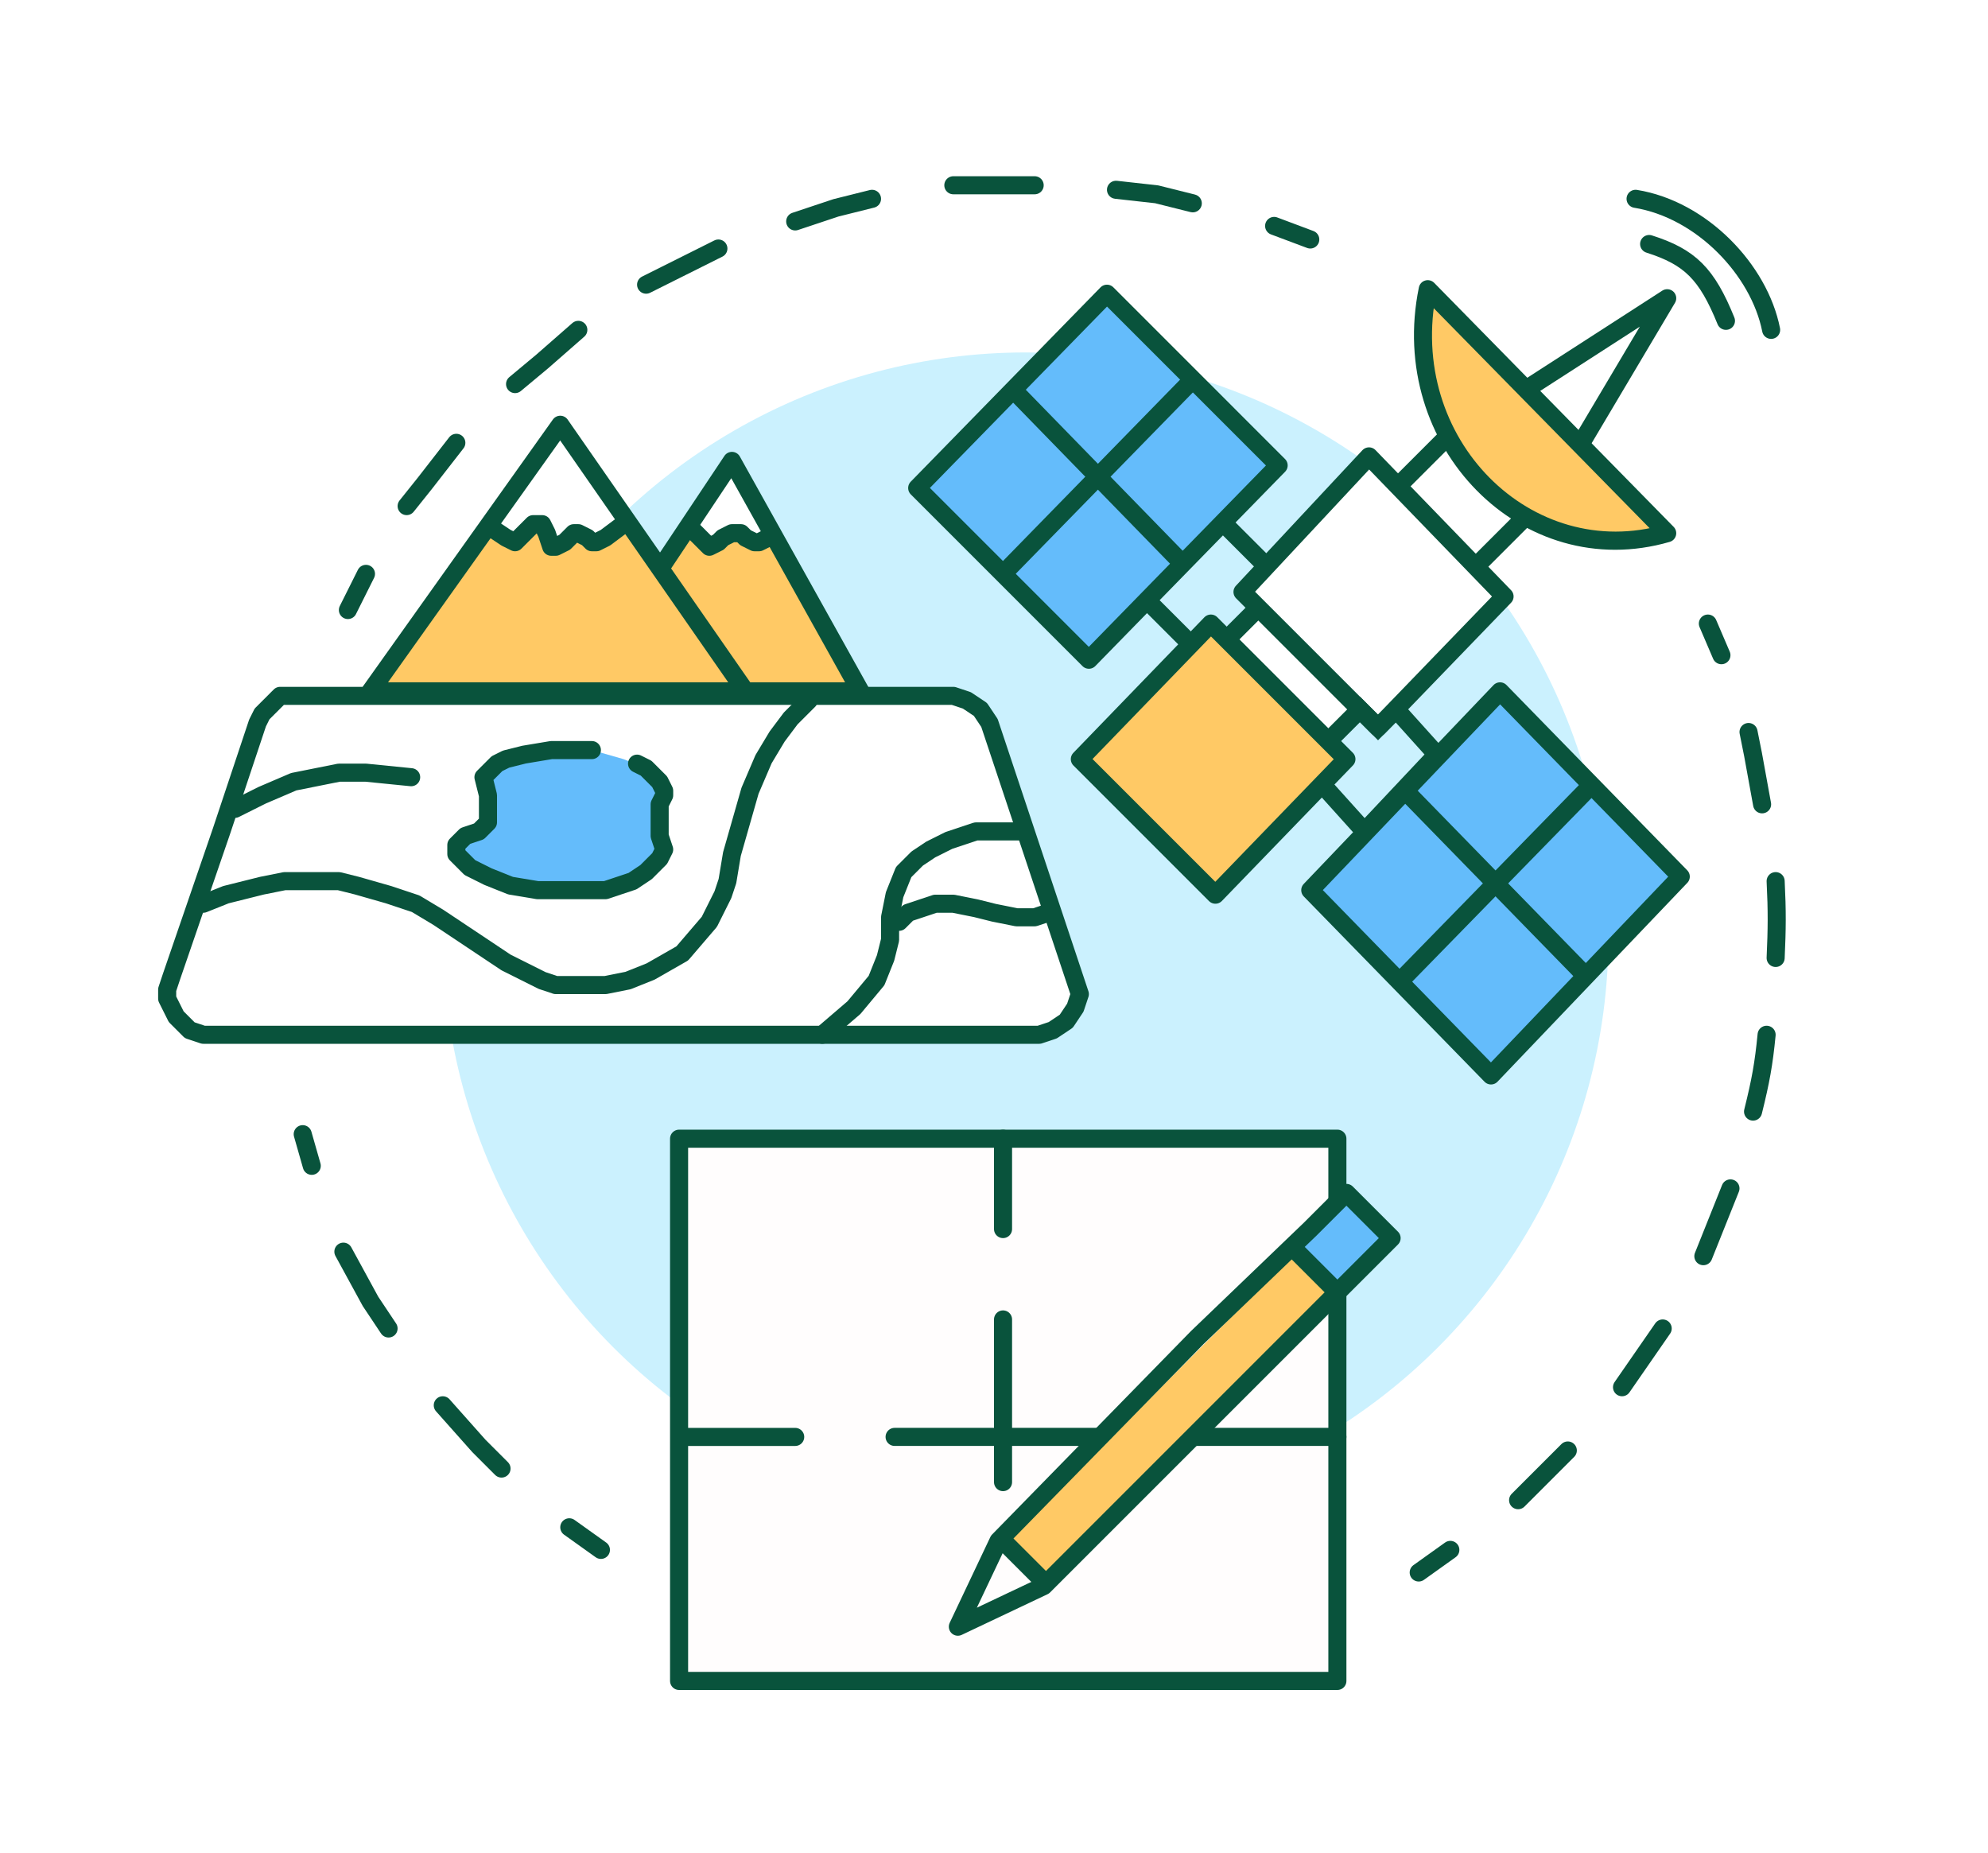 <svg width="220" height="205" viewBox="0 0 220 205" fill="none" xmlns="http://www.w3.org/2000/svg">
<rect width="220" height="205" fill="white"/>
<circle cx="113.5" cy="103.5" r="64.5" fill="#CBF1FE"/>
<rect x="76" y="126" width="72" height="60" fill="#FFFDFD"/>
<path d="M148 126V132.5L148 186H75.15V126H148Z" stroke="#09533C" stroke-width="2" stroke-linejoin="round"/>
<path d="M111 126V136" stroke="#09533C" stroke-width="2" stroke-linecap="round" stroke-linejoin="round"/>
<path d="M99 158.997H148" stroke="#09533C" stroke-width="2" stroke-linecap="round" stroke-linejoin="round"/>
<path d="M88 159L76 159" stroke="#09533C" stroke-width="2" stroke-linecap="round" stroke-linejoin="round"/>
<path d="M111 164V146" stroke="#09533C" stroke-width="2" stroke-linecap="round" stroke-linejoin="round"/>
<path d="M143 139L147 143L115.5 174.5L111.5 170.5L143 139Z" fill="#FFC965"/>
<path d="M149 133L153.5 137L148 142.5L143.5 138L149 133Z" fill="#64BCFB"/>
<path d="M149 132L145 136L132.5 148L110.5 170.5L106 180L115.5 175.5L154 137L153.5 136.5L149 132Z" stroke="#09533C" stroke-width="2" stroke-linejoin="round"/>
<path d="M111 170.5L115.5 175" stroke="#09533C" stroke-width="2"/>
<path d="M143 138L148 143" stroke="#09533C" stroke-width="2"/>
<path d="M54 58.5L56.5 59.5L59 58.5L61.5 60L64.5 59.5L69.5 58.5L82 76.5H41.5L54 58.5Z" fill="#FFC965"/>
<path d="M74.951 59L77 59.5L79 60L81 59L84 59.5L86.049 59L95 77H82.5L80.5 74L73 63L74.951 59Z" fill="#FFC965"/>
<path d="M62 47.5L69 58L66.5 59.5L64 59L61.5 60L59.5 58L57 59.5L54.5 58L62 47.5Z" fill="white"/>
<path d="M62 47.5L69 58L66.5 59.5L64 59L61.5 60L59.5 58L57 59.5L54.5 58L62 47.5Z" fill="white"/>
<path d="M81.138 52L85 58.72L83.621 59.68L82.241 59.36H80.5L79.759 58.72L78.379 59.68L77 58.72L81.138 52Z" fill="white"/>
<path d="M81.138 52L85 58.72L83.621 59.68L82.241 59.36H80.5L79.759 58.72L78.379 59.68L77 58.72L81.138 52Z" fill="white"/>
<path d="M54.5 58.5L56 59.5L57 60L58 59L59 58H59.5H60L60.5 59L61 60.5H61.5L62.5 60L63 59.5L63.5 59H64L65 59.5L65.5 60H66L67 59.5L69 58" stroke="#09533C" stroke-width="2" stroke-linejoin="round"/>
<path d="M76.5 58.5L78 60L78.5 60.5L79.5 60L80 59.5L81 59H82L82.5 59.5L83.5 60H84L85 59.5" stroke="#09533C" stroke-width="2" stroke-linejoin="round"/>
<path d="M81 51L81.873 50.513C81.704 50.209 81.388 50.015 81.04 50.001C80.692 49.987 80.361 50.155 80.168 50.445L81 51ZM73.832 63.555L81.832 51.555L80.168 50.445L72.168 62.445L73.832 63.555ZM80.127 51.487L94.627 77.487L96.373 76.513L81.873 50.513L80.127 51.487Z" fill="#09533C"/>
<path d="M95.5 76.5H81.5" stroke="#09533C" stroke-width="2"/>
<path d="M62 47L41 76.5H82.5L62 47Z" stroke="#09533C" stroke-width="2" stroke-linejoin="round"/>
<path d="M31 77L107 77.5L109.5 80L117.5 104.5L119.5 111L116 114.5H23.5L19 112.5V108L23 96.5L28.5 80L31 77Z" fill="white"/>
<path d="M54 91V88V85L60 83H65.5L69 84L71.5 85L73.5 87L73 90L73.5 95L70.5 97.5L61.5 98.5L53.5 97L50.5 93.5L54 91Z" fill="#64BCFB"/>
<path d="M105.5 77H83H40H37H33H32H31L30.5 77.5L30 78L29.5 78.5L29 79L28.5 80L27.5 83L24.5 92L19 108L18.5 109.5V110.5L19 111.5L19.5 112.5L20 113L21 114L22.5 114.5H107H115L116.5 114L118 113L119 111.5L119.5 110L119 108.5L109.5 80L108.5 78.5L107 77.5L105.5 77Z" stroke="#09533C" stroke-width="2" stroke-linejoin="round"/>
<path d="M26 89.5L29 88L32.5 86.5L35 86L37.5 85.5H40.5L45.5 86" stroke="#09533C" stroke-width="2" stroke-linecap="round" stroke-linejoin="round"/>
<path d="M22.5 100L25 99L29 98L31.5 97.5H33.5H35H37.5L39.5 98L43 99L46 100L48.5 101.5L51.5 103.5L54.5 105.5L56 106.5L58 107.5L60 108.5L61.5 109H63H65H67L69.5 108.5L72 107.5L75.5 105.5L78.5 102L80 99L80.5 97.5L81 94.5L82 91L83 87.5L84.5 84L86 81.5L87.5 79.5L89.5 77.5" stroke="#09533C" stroke-width="2" stroke-linecap="round" stroke-linejoin="round"/>
<path d="M65.5 83H61L58 83.5L56 84L55 84.5L54 85.5L53.5 86L54 88V89.5V91L53 92L51.5 92.5L51 93L50.5 93.5V94.5L51 95L52 96L54 97L56.5 98L59.5 98.5H62.5H67L68.5 98L70 97.5L71.5 96.5L72.5 95.5L73 95L73.5 94L73 92.5V91.5V90V89L73.5 88V87.5L73 86.5L72.5 86L71.5 85L70.5 84.5" stroke="#09533C" stroke-width="2" stroke-linecap="round" stroke-linejoin="round"/>
<path d="M91 114.5L94.5 111.5L97 108.5L98 106L98.5 104V101.5L99 99L100 96.5L101.5 95L103 94L105 93L106.5 92.5L108 92H110H113" stroke="#09533C" stroke-width="2" stroke-linecap="round" stroke-linejoin="round"/>
<path d="M116 101L114.5 101.5H112.5L110 101L108 100.5L105.5 100H103.5L102 100.5L100.5 101L99.5 102" stroke="#09533C" stroke-width="2" stroke-linecap="round" stroke-linejoin="round"/>
<path d="M123 33L141 51.5L120.5 73L102 54L123 33Z" fill="#64BCFB"/>
<path d="M166 77L186 97L165 118.5L145.5 98.5L166 77Z" fill="#64BCFB"/>
<path d="M134 69L148.5 84L134.5 99L119.5 84L134 69Z" fill="#FFC965"/>
<path d="M151.5 51L154.5 53.5L160 49L168.5 57.5L163.5 63L166 66L152.5 80.5L150.5 79L147 82L136 70.5L139 67.5L138 65.5L151.5 51Z" fill="white"/>
<path d="M158 32.5L184 59L175 59.5L167 56L160 48.5L158 41V32.5Z" fill="#FFC965"/>
<path d="M175 49L184.5 33L169 43" stroke="#09533C" stroke-width="2" stroke-linecap="round" stroke-linejoin="round"/>
<path d="M158 32L158.714 31.299C158.455 31.036 158.072 30.936 157.717 31.041C157.363 31.145 157.095 31.436 157.021 31.798L158 32ZM184.5 59L184.779 59.96C185.117 59.862 185.378 59.594 185.467 59.253C185.556 58.913 185.46 58.551 185.214 58.3L184.5 59ZM157.021 31.798C153.393 49.418 168.444 64.703 184.779 59.96L184.221 58.04C169.556 62.297 155.607 48.582 158.979 32.202L157.021 31.798ZM157.286 32.7L183.786 59.7L185.214 58.3L158.714 31.299L157.286 32.7Z" fill="#09533C"/>
<path d="M181 22C188.332 23.187 194.687 29.861 196 36.5" stroke="#09533C" stroke-width="2" stroke-linecap="round" stroke-linejoin="round"/>
<path d="M182.5 27C186.995 28.433 188.879 30.259 191 35.5" stroke="#09533C" stroke-width="2" stroke-linecap="round" stroke-linejoin="round"/>
<path d="M166.5 66L151.5 50.5L137.5 65.5L152.5 80.5L166.5 66Z" stroke="#09533C" stroke-width="2" stroke-linejoin="round"/>
<path d="M186 97L166 76.5L145 98.5L165 119L186 97Z" stroke="#09533C" stroke-width="2" stroke-linejoin="round"/>
<path d="M141.5 51.5L122.5 32.5L101.5 54L120.5 73L141.5 51.5Z" stroke="#09533C" stroke-width="2" stroke-linejoin="round"/>
<path d="M149 84L134 69L119.5 84L134.5 99L149 84Z" stroke="#09533C" stroke-width="2" stroke-linejoin="round"/>
<path d="M127 66.5L131.5 71" stroke="#09533C" stroke-width="2"/>
<path d="M136 70.5L139 67.5" stroke="#09533C" stroke-width="2"/>
<path d="M135.5 58L140 62.5" stroke="#09533C" stroke-width="2"/>
<path d="M163.5 62.5L168.5 57.5" stroke="#09533C" stroke-width="2"/>
<path d="M160 48.5L155 53.5" stroke="#09533C" stroke-width="2"/>
<path d="M155 108.5L176 87" stroke="#09533C" stroke-width="2"/>
<path d="M155.5 87.5L175.5 108" stroke="#09533C" stroke-width="2"/>
<path d="M147 82L150.5 78.5L152.5 80.5L154.5 78.5L159 83.5L151 92L146.5 87" stroke="#09533C" stroke-width="2"/>
<path d="M111 63.5L132 42" stroke="#09533C" stroke-width="2"/>
<path d="M112 43L131 62.5" stroke="#09533C" stroke-width="2"/>
<path d="M38.5 67.5L39.5 65.5L40.5 63.5" stroke="#09533C" stroke-width="2" stroke-linecap="round"/>
<path d="M34.5 129L33.5 125.5" stroke="#09533C" stroke-width="2" stroke-linecap="round"/>
<path d="M43 147L41 144L38 138.5" stroke="#09533C" stroke-width="2" stroke-linecap="round"/>
<path d="M55.5 162.5L53 160L49 155.5" stroke="#09533C" stroke-width="2" stroke-linecap="round"/>
<path d="M66.5 171.5L63 169" stroke="#09533C" stroke-width="2" stroke-linecap="round"/>
<path d="M173.5 160.5L168 166" stroke="#09533C" stroke-width="2" stroke-linecap="round"/>
<path d="M184 147L179.5 153.5" stroke="#09533C" stroke-width="2" stroke-linecap="round"/>
<path d="M191.5 131.5L188.5 139" stroke="#09533C" stroke-width="2" stroke-linecap="round"/>
<path d="M45 56L47 53.5L50.5 49" stroke="#09533C" stroke-width="2" stroke-linecap="round"/>
<path d="M57 42.5L60 40L64 36.5" stroke="#09533C" stroke-width="2" stroke-linecap="round"/>
<path d="M71.5 31.5L75.5 29.5L79.5 27.5" stroke="#09533C" stroke-width="2" stroke-linecap="round"/>
<path d="M88 24.5L92.5 23L96.5 22" stroke="#09533C" stroke-width="2" stroke-linecap="round"/>
<path d="M105.5 20.5L110 20.5L114.5 20.5" stroke="#09533C" stroke-width="2" stroke-linecap="round"/>
<path d="M141 25L145 26.5M189 69L190.5 72.5M193.5 81L194 83.5L195 89" stroke="#09533C" stroke-width="2" stroke-linecap="round"/>
<path d="M123.61 20.006C123.062 19.945 122.567 20.341 122.506 20.89C122.445 21.439 122.841 21.933 123.39 21.994L123.61 20.006ZM131.757 23.47C132.293 23.604 132.836 23.278 132.97 22.742C133.104 22.207 132.778 21.664 132.243 21.53L131.757 23.47ZM128 21.5L128.243 20.53C128.199 20.519 128.155 20.511 128.11 20.506L128 21.5ZM123.39 21.994L127.89 22.494L128.11 20.506L123.61 20.006L123.39 21.994ZM127.757 22.47L131.757 23.47L132.243 21.53L128.243 20.53L127.757 22.47Z" fill="#09533C"/>
<path d="M196.5 97.5C196.668 100.891 196.646 102.743 196.5 106M195.5 114.5C195.186 117.721 194.85 119.584 194 123" stroke="#09533C" stroke-width="2" stroke-linecap="round" stroke-linejoin="round"/>
<path d="M160.5 171.5L157 174" stroke="#09533C" stroke-width="2" stroke-linecap="round"/>
</svg>
